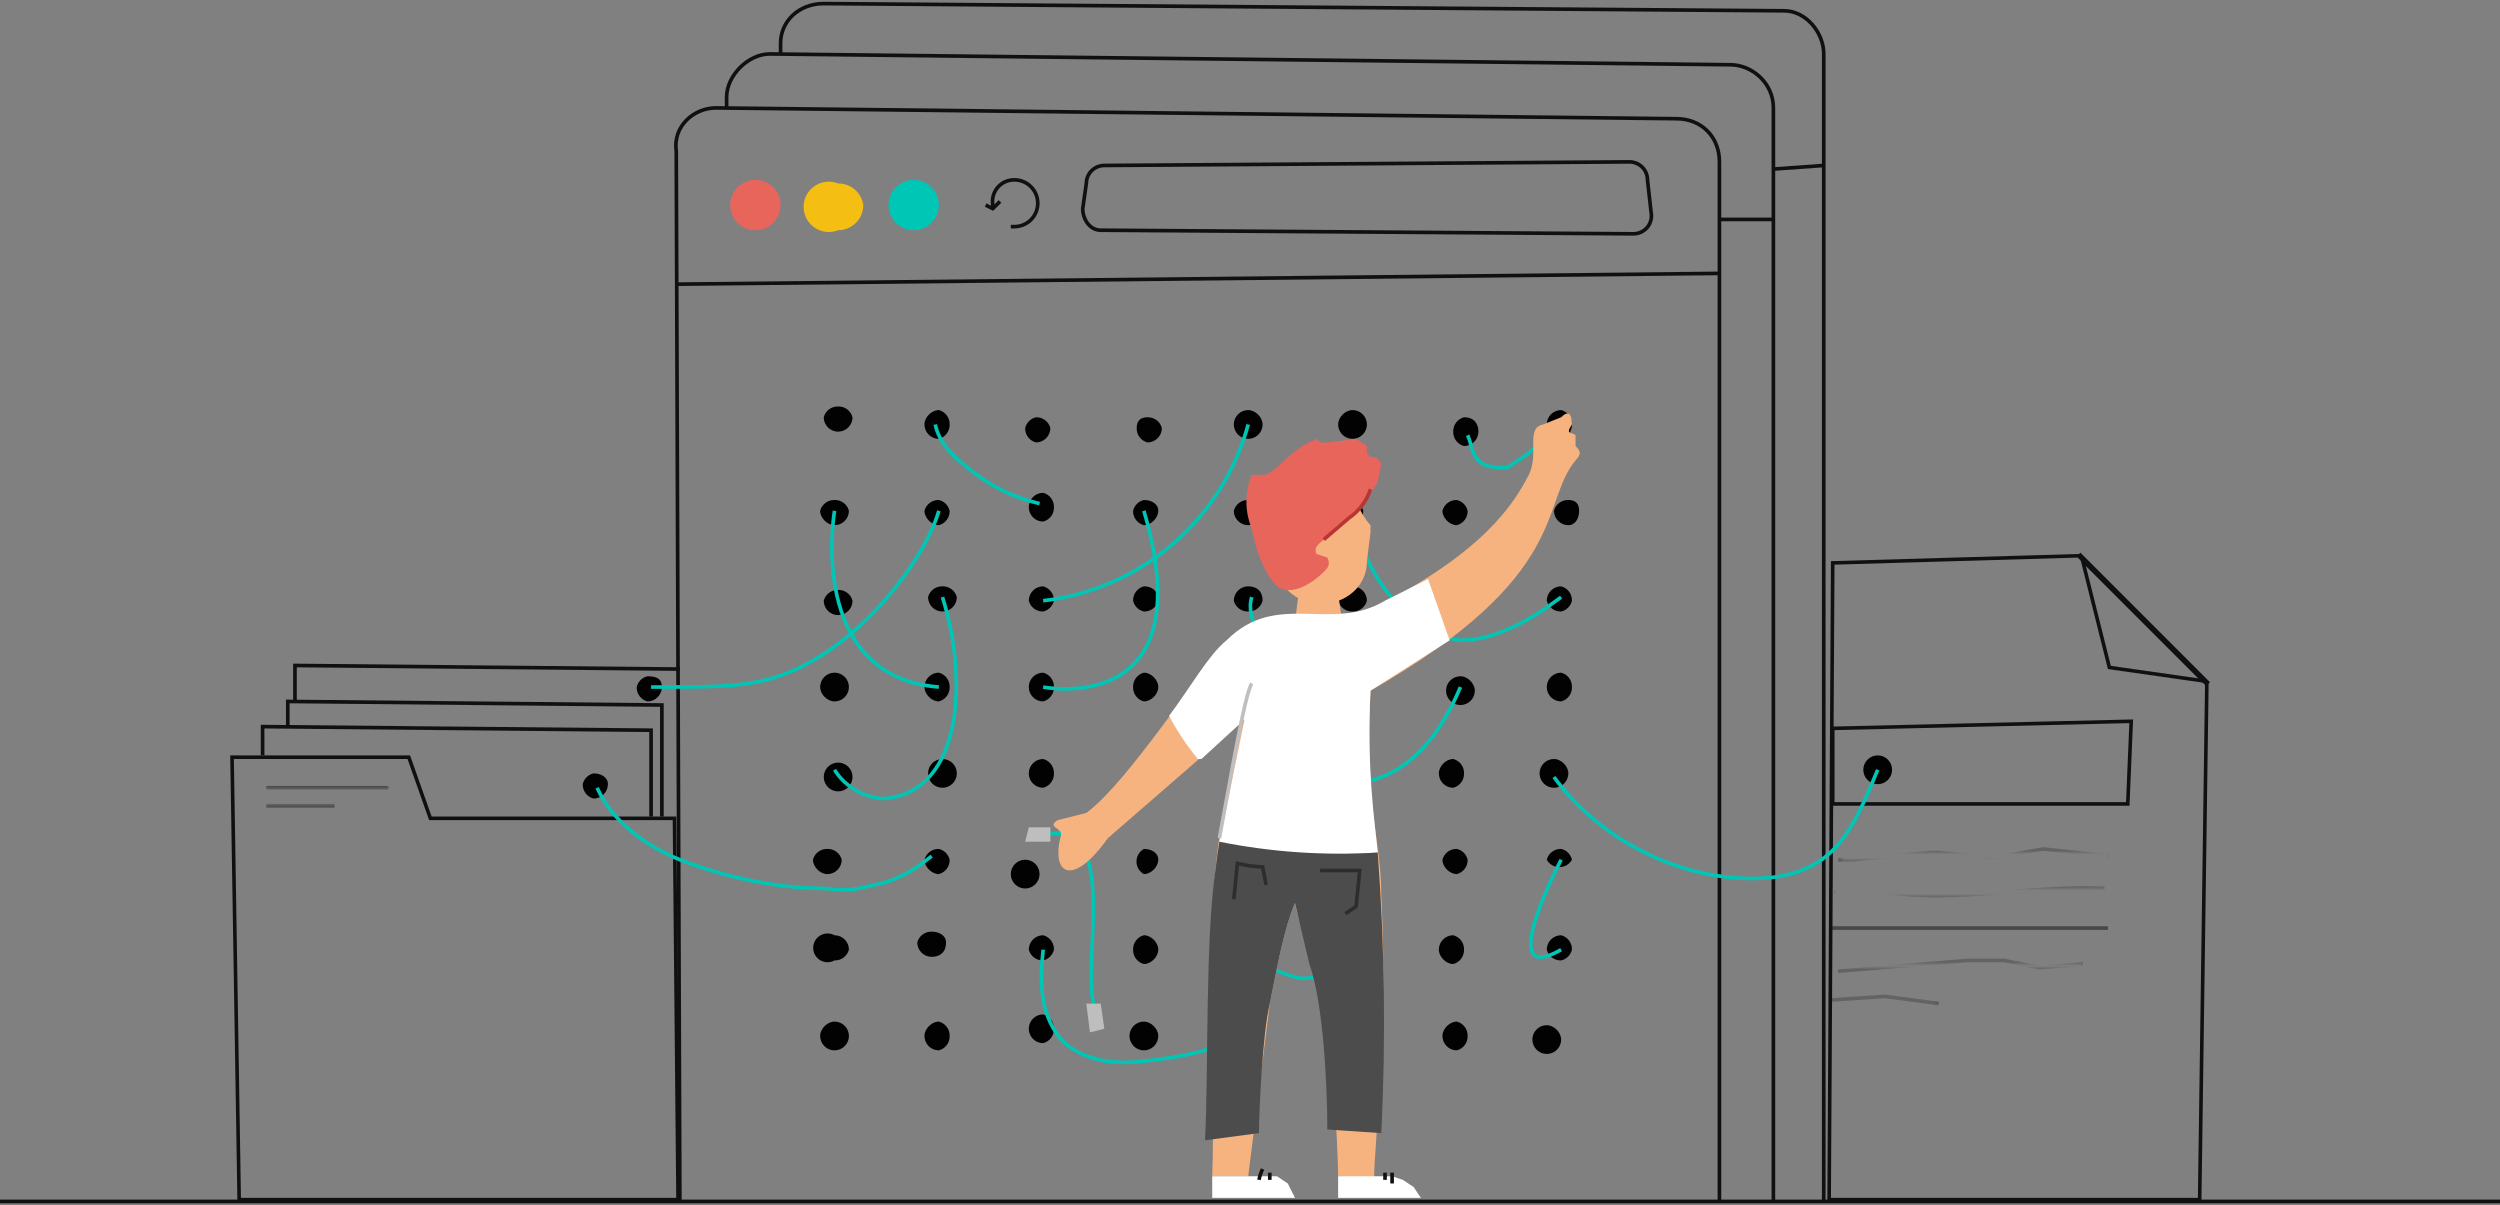 <svg width="695" height="335" viewBox="0 0 695 335" fill="none" xmlns="http://www.w3.org/2000/svg">
<rect x="0" y="0" width="695" height="335" fill="#808080" stroke="none"/>
<g clip-path="url(#clip0_1_8)">
<path d="M508.503 333.5L509.497 156.486L577.799 154.506L613.497 190.204L611.507 333.5H508.503Z" stroke="#0F1011"/>
<path d="M586.404 185.553L578.923 155.63L612.586 189.293L586.404 185.553ZM592.478 200.513L591.52 223.5H509.5V202.488L592.478 200.513Z" stroke="#0F1011"/>
<g opacity="0.5">
<mask id="mask0_1_8" style="mask-type:luminance" maskUnits="userSpaceOnUse" x="510" y="235" width="78" height="6">
<path d="M511 236H587V240H511V236Z" stroke="#A9A9A9" stroke-width="1.014"/>
</mask>
<g mask="url(#mask0_1_8)">
<path d="M511 239H515L537 237C544 237 550 239 557 238L568 236L586 238" stroke="#0F1011" stroke-width="1.014"/>
</g>
</g>
<g opacity="0.5">
<mask id="mask1_1_8" style="mask-type:luminance" maskUnits="userSpaceOnUse" x="508" y="245" width="79" height="6">
<path d="M509 246H586V250H509V246Z" stroke="#A9A9A9" stroke-width="1.014"/>
</mask>
<g mask="url(#mask1_1_8)">
<path d="M510 248H524C544 251 565 246 585 247" stroke="#0F1011" stroke-width="1.014"/>
</g>
</g>
<path opacity="0.5" d="M509 258H586" stroke="#0F1011" stroke-width="1.014"/>
<g opacity="0.5">
<mask id="mask2_1_8" style="mask-type:luminance" maskUnits="userSpaceOnUse" x="509" y="266" width="72" height="5">
<path d="M510 267H580V270H510V267Z" stroke="#A9A9A9" stroke-width="1.014"/>
</mask>
<g mask="url(#mask2_1_8)">
<path d="M511 270L547 267H557L567 269L579 268" stroke="#0F1011" stroke-width="1.014"/>
</g>
</g>
<g opacity="0.5">
<mask id="mask3_1_8" style="mask-type:luminance" maskUnits="userSpaceOnUse" x="507" y="276" width="33" height="4">
<path d="M508 277H539V279H508V277Z" stroke="#A9A9A9" stroke-width="1.014"/>
</mask>
<g mask="url(#mask3_1_8)">
<path d="M509 278L524 277L539 279" stroke="#0F1011" stroke-width="1.014"/>
</g>
</g>
<path d="M217 57C217 58.856 216.263 60.637 214.95 61.95C213.637 63.263 211.857 64 210 64C208.143 64 206.363 63.263 205.05 61.95C203.737 60.637 203 58.856 203 57C203 55.144 203.737 53.363 205.05 52.05C206.363 50.737 208.143 50 210 50C211.857 50 213.637 50.737 214.95 52.05C216.263 53.363 217 55.144 217 57Z" fill="#E7655B"/>
<path d="M240 57C240 58.856 239.263 60.637 237.95 61.95C236.637 63.263 234.857 64 233 64C231.938 64.424 230.788 64.582 229.651 64.46C228.514 64.337 227.424 63.937 226.477 63.296C225.53 62.655 224.754 61.791 224.218 60.781C223.682 59.77 223.402 58.644 223.402 57.5C223.402 56.356 223.682 55.23 224.218 54.219C224.754 53.209 225.53 52.345 226.477 51.704C227.424 51.063 228.514 50.663 229.651 50.54C230.788 50.418 231.938 50.575 233 51C234.696 50.983 236.34 51.581 237.627 52.685C238.915 53.788 239.758 55.322 240 57Z" fill="#F4BF12"/>
<path d="M261 57C261 58.856 260.262 60.637 258.95 61.95C257.637 63.263 255.857 64 254 64C252.143 64 250.363 63.263 249.05 61.95C247.737 60.637 247 58.856 247 57C247 55.144 247.737 53.363 249.05 52.05C250.363 50.737 252.143 50 254 50C255.857 50 257.637 50.737 258.95 52.05C260.262 53.363 261 55.144 261 57Z" fill="#00C6B6"/>
<path fill-rule="evenodd" clip-rule="evenodd" d="M454 65L306 64C303 64 301 61 301 58L302 51C302 49.674 302.527 48.402 303.464 47.465C304.402 46.527 305.674 46 307 46L453 45C454.326 45 455.598 45.527 456.536 46.465C457.473 47.402 458 48.674 458 50L459 59C459.15 59.735 459.133 60.494 458.95 61.221C458.767 61.949 458.422 62.626 457.942 63.202C457.462 63.778 456.858 64.239 456.176 64.55C455.494 64.862 454.75 65.015 454 65Z" stroke="#0F1011" stroke-width="1.014"/>
<path d="M478 334V45C478 38 473 33 466 33L199 30C193 30 187 35 188 42L189 334M188 79L478 76" stroke="#0F1011" stroke-width="1.014"/>
<path d="M493 334V30C493 23 487 18 481 18L214 15C208 15 202 21 202 27V30M478 61H493" stroke="#0F1011" stroke-width="1.014"/>
<path d="M507 334V15C507 9 502 3 496 3L229 1C222 1 217 6 217 12V15M493 47L507 46" stroke="#0F1011" stroke-width="1.014"/>
<path d="M276 58V57C275.853 56.133 275.899 55.244 276.134 54.396C276.369 53.548 276.788 52.763 277.36 52.095C277.933 51.427 278.645 50.893 279.447 50.531C280.249 50.169 281.12 49.988 282 50C283.724 50 285.377 50.685 286.596 51.904C287.815 53.123 288.5 54.776 288.5 56.5C288.5 58.224 287.815 59.877 286.596 61.096C285.377 62.315 283.724 63 282 63H281" stroke="#0F1011" stroke-width="1.014"/>
<path d="M274 57L276 58L278 56" stroke="#0F1011" stroke-width="1.014"/>
<path d="M119.529 227.166L119.646 227.5H120H187.505L188.495 333.5H66.492L64.508 210.5H113.646L119.529 227.166Z" stroke="#0F1011"/>
<g opacity="0.5">
<mask id="mask4_1_8" style="mask-type:luminance" maskUnits="userSpaceOnUse" x="73" y="217" width="36" height="3">
<path d="M74 218H108V219H74V218Z" stroke="#A9A9A9" stroke-width="1.014"/>
</mask>
<g mask="url(#mask4_1_8)">
<path d="M74 219H108" stroke="#0F1011" stroke-width="1.014"/>
</g>
</g>
<g opacity="0.5">
<mask id="mask5_1_8" style="mask-type:luminance" maskUnits="userSpaceOnUse" x="73" y="223" width="22" height="3">
<path d="M74 224H94V225H74V224Z" stroke="#A9A9A9" stroke-width="1.014"/>
</mask>
<g mask="url(#mask5_1_8)">
<path d="M74 224H93" stroke="#0F1011" stroke-width="1.014"/>
</g>
</g>
<path d="M578 154L614 190" stroke="#0F1011" stroke-width="1.014"/>
<path d="M237 116C237 117.061 236.579 118.078 235.828 118.828C235.078 119.579 234.061 120 233 120C231.939 120 230.922 119.579 230.172 118.828C229.421 118.078 229 117.061 229 116C229.227 115.12 229.746 114.343 230.473 113.798C231.201 113.253 232.092 112.971 233 113C233.908 112.971 234.799 113.253 235.527 113.798C236.254 114.343 236.773 115.12 237 116ZM264 118C264.029 118.908 263.747 119.799 263.202 120.527C262.657 121.254 261.88 121.773 261 122C259.939 122 258.922 121.579 258.172 120.828C257.421 120.078 257 119.061 257 118C257 116 259 114 261 114C261.88 114.227 262.657 114.746 263.202 115.474C263.747 116.201 264.029 117.092 264 118ZM437 118C437.029 118.908 436.747 119.799 436.202 120.527C435.657 121.254 434.88 121.773 434 122C432.939 122 431.922 121.579 431.172 120.828C430.421 120.078 430 119.061 430 118C430 116.939 430.421 115.922 431.172 115.172C431.922 114.421 432.939 114 434 114C434.88 114.227 435.657 114.746 436.202 115.474C436.747 116.201 437.029 117.092 437 118ZM411 120C411 121.061 410.579 122.078 409.828 122.828C409.078 123.579 408.061 124 407 124C406.12 123.773 405.343 123.254 404.798 122.526C404.253 121.799 403.971 120.908 404 120C403.971 119.092 404.253 118.201 404.798 117.474C405.343 116.746 406.12 116.227 407 116C410 116 411 118 411 120ZM380 118C380 119.061 379.579 120.078 378.828 120.828C378.078 121.579 377.061 122 376 122C374.939 122 373.922 121.579 373.172 120.828C372.421 120.078 372 119.061 372 118C372 116 374 114 376 114C377.061 114 378.078 114.421 378.828 115.172C379.579 115.922 380 116.939 380 118ZM351 118C351 119.061 350.579 120.078 349.828 120.828C349.078 121.579 348.061 122 347 122C345.939 122 344.922 121.579 344.172 120.828C343.421 120.078 343 119.061 343 118C343 116.939 343.421 115.922 344.172 115.172C344.922 114.421 345.939 114 347 114C349 114 351 116 351 118ZM323 119C323 120.061 322.579 121.078 321.828 121.828C321.078 122.579 320.061 123 319 123C318.12 122.773 317.343 122.254 316.798 121.526C316.253 120.799 315.971 119.908 316 119C316 117 317 116 319 116C319.908 115.971 320.799 116.253 321.526 116.798C322.254 117.343 322.773 118.12 323 119ZM292 119C292 120.061 291.579 121.078 290.828 121.828C290.078 122.579 289.061 123 288 123C287.12 122.773 286.343 122.254 285.798 121.526C285.253 120.799 284.971 119.908 285 119C285.168 118.269 285.539 117.6 286.069 117.069C286.6 116.539 287.269 116.168 288 116C288.908 115.971 289.799 116.253 290.526 116.798C291.254 117.343 291.773 118.12 292 119ZM236 142C236 143.061 235.579 144.078 234.828 144.828C234.078 145.579 233.061 146 232 146C230 146 228 144 228 142C228.227 141.12 228.746 140.343 229.473 139.798C230.201 139.253 231.092 138.971 232 139C232.908 138.971 233.799 139.253 234.527 139.798C235.254 140.343 235.773 141.12 236 142ZM264 142C264.029 142.908 263.747 143.799 263.202 144.527C262.657 145.254 261.88 145.773 261 146C259 146 257 144 257 142C257.227 141.12 257.746 140.343 258.474 139.798C259.201 139.253 260.092 138.971 261 139C261.731 139.168 262.4 139.539 262.931 140.069C263.461 140.6 263.832 141.269 264 142ZM439 142C439 144 438 146 436 146C434.939 146 433.922 145.579 433.172 144.828C432.421 144.078 432 143.061 432 142C432.227 141.12 432.746 140.343 433.474 139.798C434.201 139.253 435.092 138.971 436 139C438 139 439 140 439 142ZM408 142C408.029 142.908 407.747 143.799 407.202 144.527C406.657 145.254 405.88 145.773 405 146C403 146 401 144 401 142C401.227 141.12 401.746 140.343 402.474 139.798C403.201 139.253 404.092 138.971 405 139C405.731 139.168 406.4 139.539 406.931 140.069C407.461 140.6 407.832 141.269 408 142ZM379 142C379 143.061 378.579 144.078 377.828 144.828C377.078 145.579 376.061 146 375 146C373 146 371 144 371 142C371.227 141.12 371.746 140.343 372.474 139.798C373.201 139.253 374.092 138.971 375 139C375.908 138.971 376.799 139.253 377.526 139.798C378.254 140.343 378.773 141.12 379 142ZM351 142C351 144 349 146 347 146C345.939 146 344.922 145.579 344.172 144.828C343.421 144.078 343 143.061 343 142C343.227 141.12 343.746 140.343 344.474 139.798C345.201 139.253 346.092 138.971 347 139C349 139 351 140 351 142ZM322 142C322 144 320 146 318 146C317.12 145.773 316.343 145.254 315.798 144.527C315.253 143.799 314.971 142.908 315 142C315.168 141.269 315.539 140.6 316.069 140.069C316.6 139.539 317.269 139.168 318 139C320 139 322 140 322 142ZM293 141C293.029 141.908 292.747 142.799 292.202 143.527C291.657 144.254 290.88 144.773 290 145C288.939 145 287.922 144.579 287.172 143.828C286.421 143.078 286 142.061 286 141C286 139.939 286.421 138.922 287.172 138.172C287.922 137.421 288.939 137 290 137C290.88 137.227 291.657 137.746 292.202 138.473C292.747 139.201 293.029 140.092 293 141ZM237 167C237 168.061 236.579 169.078 235.828 169.828C235.078 170.579 234.061 171 233 171C231.939 171 230.922 170.579 230.172 169.828C229.421 169.078 229 168.061 229 167C229.227 166.12 229.746 165.343 230.473 164.798C231.201 164.253 232.092 163.971 233 164C233.908 163.971 234.799 164.253 235.527 164.798C236.254 165.343 236.773 166.12 237 167ZM266 166C266 167.061 265.579 168.078 264.828 168.828C264.078 169.579 263.061 170 262 170C260.939 170 259.922 169.579 259.172 168.828C258.421 168.078 258 167.061 258 166C258.227 165.12 258.746 164.343 259.474 163.798C260.201 163.253 261.092 162.971 262 163C262.908 162.971 263.799 163.253 264.526 163.798C265.254 164.343 265.773 165.12 266 166ZM437 167C436.832 167.731 436.461 168.4 435.931 168.931C435.4 169.461 434.731 169.832 434 170C433.092 170.029 432.201 169.747 431.474 169.202C430.746 168.657 430.227 167.88 430 167C430 165.939 430.421 164.922 431.172 164.172C431.922 163.421 432.939 163 434 163C434.88 163.227 435.657 163.746 436.202 164.473C436.747 165.201 437.029 166.092 437 167ZM408 165C408.029 165.908 407.747 166.799 407.202 167.527C406.657 168.254 405.88 168.773 405 169C403 169 401 168 401 165C401.227 164.12 401.746 163.343 402.474 162.798C403.201 162.253 404.092 161.971 405 162C405.731 162.168 406.4 162.539 406.931 163.069C407.461 163.6 407.832 164.269 408 165ZM380 167C379.773 167.88 379.254 168.657 378.526 169.202C377.799 169.747 376.908 170.029 376 170C375.092 170.029 374.201 169.747 373.474 169.202C372.746 168.657 372.227 167.88 372 167C372 164 374 163 376 163C377.061 163 378.078 163.421 378.828 164.172C379.579 164.922 380 165.939 380 167ZM351 167C350.773 167.88 350.254 168.657 349.526 169.202C348.799 169.747 347.908 170.029 347 170C346.092 170.029 345.201 169.747 344.474 169.202C343.746 168.657 343.227 167.88 343 167C343 165.939 343.421 164.922 344.172 164.172C344.922 163.421 345.939 163 347 163C349 163 351 164 351 167ZM322 167C321.773 167.88 321.254 168.657 320.526 169.202C319.799 169.747 318.908 170.029 318 170C317.269 169.832 316.6 169.461 316.069 168.931C315.539 168.4 315.168 167.731 315 167C314.971 166.092 315.253 165.201 315.798 164.473C316.343 163.746 317.12 163.227 318 163C320 163 322 164 322 167ZM293 167C292.832 167.731 292.461 168.4 291.931 168.931C291.4 169.461 290.731 169.832 290 170C289.092 170.029 288.201 169.747 287.474 169.202C286.746 168.657 286.227 167.88 286 167C286 165.939 286.421 164.922 287.172 164.172C287.922 163.421 288.939 163 290 163C290.88 163.227 291.657 163.746 292.202 164.473C292.747 165.201 293.029 166.092 293 167ZM236 191C236 192.061 235.579 193.078 234.828 193.828C234.078 194.579 233.061 195 232 195C230 195 228 193 228 191C228 189.939 228.421 188.922 229.172 188.172C229.922 187.421 230.939 187 232 187C233.061 187 234.078 187.421 234.828 188.172C235.579 188.922 236 189.939 236 191ZM264 191C264.029 191.908 263.747 192.799 263.202 193.527C262.657 194.254 261.88 194.773 261 195C259 195 257 193 257 191C257 189.939 257.421 188.922 258.172 188.172C258.922 187.421 259.939 187 261 187C261.88 187.227 262.657 187.746 263.202 188.473C263.747 189.201 264.029 190.092 264 191ZM437 191C437.029 191.908 436.747 192.799 436.202 193.527C435.657 194.254 434.88 194.773 434 195C432.939 195 431.922 194.579 431.172 193.828C430.421 193.078 430 192.061 430 191C430 189.939 430.421 188.922 431.172 188.172C431.922 187.421 432.939 187 434 187C434.88 187.227 435.657 187.746 436.202 188.473C436.747 189.201 437.029 190.092 437 191ZM526 214C526 215.061 525.579 216.078 524.828 216.828C524.078 217.579 523.061 218 522 218C520.939 218 519.922 217.579 519.172 216.828C518.421 216.078 518 215.061 518 214C518 212.939 518.421 211.922 519.172 211.172C519.922 210.421 520.939 210 522 210C523.061 210 524.078 210.421 524.828 211.172C525.579 211.922 526 212.939 526 214ZM410 192C410 193.061 409.579 194.078 408.828 194.828C408.078 195.579 407.061 196 406 196C404.939 196 403.922 195.579 403.172 194.828C402.421 194.078 402 193.061 402 192C402 190.939 402.421 189.922 403.172 189.172C403.922 188.421 404.939 188 406 188C408 188 410 190 410 192ZM380 191C380 192.061 379.579 193.078 378.828 193.828C378.078 194.579 377.061 195 376 195C374 195 372 193 372 191C372 189.939 372.421 188.922 373.172 188.172C373.922 187.421 374.939 187 376 187C377.061 187 378.078 187.421 378.828 188.172C379.579 188.922 380 189.939 380 191ZM352 191C352 192.061 351.579 193.078 350.828 193.828C350.078 194.579 349.061 195 348 195C346 195 344 193 344 191C344 189.939 344.421 188.922 345.172 188.172C345.922 187.421 346.939 187 348 187C349.061 187 350.078 187.421 350.828 188.172C351.579 188.922 352 189.939 352 191ZM322 191C322 193 320 195 318 195C317.12 194.773 316.343 194.254 315.798 193.527C315.253 192.799 314.971 191.908 315 191C314.971 190.092 315.253 189.201 315.798 188.473C316.343 187.746 317.12 187.227 318 187C320 187 322 189 322 191ZM293 191C293.029 191.908 292.747 192.799 292.202 193.527C291.657 194.254 290.88 194.773 290 195C288.939 195 287.922 194.579 287.172 193.828C286.421 193.078 286 192.061 286 191C286 189.939 286.421 188.922 287.172 188.172C287.922 187.421 288.939 187 290 187C290.88 187.227 291.657 187.746 292.202 188.473C292.747 189.201 293.029 190.092 293 191ZM237 216C237 217.061 236.579 218.078 235.828 218.828C235.078 219.579 234.061 220 233 220C231.939 220 230.922 219.579 230.172 218.828C229.421 218.078 229 217.061 229 216C229 214.939 229.421 213.922 230.172 213.172C230.922 212.421 231.939 212 233 212C234.061 212 235.078 212.421 235.828 213.172C236.579 213.922 237 214.939 237 216ZM266 215C266 216.061 265.579 217.078 264.828 217.828C264.078 218.579 263.061 219 262 219C260.939 219 259.922 218.579 259.172 217.828C258.421 217.078 258 216.061 258 215C258 213.939 258.421 212.922 259.172 212.172C259.922 211.421 260.939 211 262 211C263.061 211 264.078 211.421 264.828 212.172C265.579 212.922 266 213.939 266 215ZM436 215C436 216.061 435.579 217.078 434.828 217.828C434.078 218.579 433.061 219 432 219C430.939 219 429.922 218.579 429.172 217.828C428.421 217.078 428 216.061 428 215C428 213.939 428.421 212.922 429.172 212.172C429.922 211.421 430.939 211 432 211C434 211 436 213 436 215ZM407 215C407.029 215.908 406.747 216.799 406.202 217.527C405.657 218.254 404.88 218.773 404 219C402.939 219 401.922 218.579 401.172 217.828C400.421 217.078 400 216.061 400 215C400 213 402 211 404 211C404.88 211.227 405.657 211.746 406.202 212.473C406.747 213.201 407.029 214.092 407 215ZM380 215C380 216.061 379.579 217.078 378.828 217.828C378.078 218.579 377.061 219 376 219C374.939 219 373.922 218.579 373.172 217.828C372.421 217.078 372 216.061 372 215C372 213 374 211 376 211C377.061 211 378.078 211.421 378.828 212.172C379.579 212.922 380 213.939 380 215ZM350 215C350 216.061 349.579 217.078 348.828 217.828C348.078 218.579 347.061 219 346 219C344.939 219 343.922 218.579 343.172 217.828C342.421 217.078 342 216.061 342 215C342 213.939 342.421 212.922 343.172 212.172C343.922 211.421 344.939 211 346 211C348 211 350 213 350 215ZM322 215C322 216.061 321.579 217.078 320.828 217.828C320.078 218.579 319.061 219 318 219C317.12 218.773 316.343 218.254 315.798 217.527C315.253 216.799 314.971 215.908 315 215C314.971 214.092 315.253 213.201 315.798 212.473C316.343 211.746 317.12 211.227 318 211C320 211 322 213 322 215ZM293 215C293.029 215.908 292.747 216.799 292.202 217.527C291.657 218.254 290.88 218.773 290 219C288.939 219 287.922 218.579 287.172 217.828C286.421 217.078 286 216.061 286 215C286 213.939 286.421 212.922 287.172 212.172C287.922 211.421 288.939 211 290 211C290.88 211.227 291.657 211.746 292.202 212.473C292.747 213.201 293.029 214.092 293 215ZM234 239C234 240.061 233.579 241.078 232.828 241.828C232.078 242.579 231.061 243 230 243C228 243 226 241 226 239C226.227 238.12 226.746 237.343 227.473 236.798C228.201 236.253 229.092 235.971 230 236C230.908 235.971 231.799 236.253 232.527 236.798C233.254 237.343 233.773 238.12 234 239ZM264 239C264.029 239.908 263.747 240.799 263.202 241.527C262.657 242.254 261.88 242.773 261 243C259 243 257 241 257 239C257.227 238.12 257.746 237.343 258.474 236.798C259.201 236.253 260.092 235.971 261 236C261.731 236.168 262.4 236.539 262.931 237.069C263.461 237.6 263.832 238.269 264 239ZM437 239C436.654 239.625 436.147 240.146 435.532 240.509C434.916 240.872 434.215 241.064 433.5 241.064C432.785 241.064 432.084 240.872 431.469 240.509C430.853 240.146 430.346 239.625 430 239C430.227 238.12 430.746 237.343 431.474 236.798C432.201 236.253 433.092 235.971 434 236C434.731 236.168 435.4 236.539 435.931 237.069C436.461 237.6 436.832 238.269 437 239ZM408 239C408.029 239.908 407.747 240.799 407.202 241.527C406.657 242.254 405.88 242.773 405 243C403 243 401 241 401 239C401.227 238.12 401.746 237.343 402.474 236.798C403.201 236.253 404.092 235.971 405 236C405.731 236.168 406.4 236.539 406.931 237.069C407.461 237.6 407.832 238.269 408 239ZM381 238C381 239.061 380.579 240.078 379.828 240.828C379.078 241.579 378.061 242 377 242C375 242 373 241 373 238C373.227 237.12 373.746 236.343 374.474 235.798C375.201 235.253 376.092 234.971 377 235C377.908 234.971 378.799 235.253 379.526 235.798C380.254 236.343 380.773 237.12 381 238ZM351 239C351 241 349 243 347 243C345.939 243 344.922 242.579 344.172 241.828C343.421 241.078 343 240.061 343 239C343.227 238.12 343.746 237.343 344.474 236.798C345.201 236.253 346.092 235.971 347 236C349 236 351 237 351 239ZM322 239C322 241 320 243 318 243C317.375 242.654 316.854 242.147 316.491 241.532C316.128 240.916 315.936 240.215 315.936 239.5C315.936 238.785 316.128 238.084 316.491 237.468C316.854 236.853 317.375 236.346 318 236C320 236 322 237 322 239ZM289 243C289 244.061 288.579 245.078 287.828 245.828C287.078 246.579 286.061 247 285 247C283.939 247 282.922 246.579 282.172 245.828C281.421 245.078 281 244.061 281 243C281 241.939 281.421 240.922 282.172 240.172C282.922 239.421 283.939 239 285 239C286.061 239 287.078 239.421 287.828 240.172C288.579 240.922 289 241.939 289 243ZM236 264C235.773 264.88 235.254 265.657 234.527 266.202C233.799 266.747 232.908 267.029 232 267C231.391 267.337 230.705 267.509 230.009 267.5C229.313 267.49 228.632 267.299 228.032 266.946C227.432 266.592 226.936 266.088 226.59 265.484C226.245 264.88 226.064 264.196 226.064 263.5C226.064 262.804 226.245 262.12 226.59 261.516C226.936 260.912 227.432 260.408 228.032 260.054C228.632 259.701 229.313 259.51 230.009 259.5C230.705 259.491 231.391 259.663 232 260C233.061 260 234.078 260.421 234.828 261.172C235.579 261.922 236 262.939 236 264ZM263 262C263 265 261 266 259 266C257.939 266 256.922 265.579 256.172 264.828C255.421 264.078 255 263.061 255 262C255.227 261.12 255.746 260.343 256.474 259.798C257.201 259.253 258.092 258.971 259 259C261 259 263 260 263 262ZM437 264C436.832 264.731 436.461 265.4 435.931 265.931C435.4 266.461 434.731 266.832 434 267C433.092 267.029 432.201 266.747 431.474 266.202C430.746 265.657 430.227 264.88 430 264C430 262.939 430.421 261.922 431.172 261.172C431.922 260.421 432.939 260 434 260C434.88 260.227 435.657 260.746 436.202 261.474C436.747 262.201 437.029 263.092 437 264ZM407 264C407.029 264.908 406.747 265.799 406.202 266.526C405.657 267.254 404.88 267.773 404 268C402 268 400 266 400 264C400 262.939 400.421 261.922 401.172 261.172C401.922 260.421 402.939 260 404 260C404.88 260.227 405.657 260.746 406.202 261.474C406.747 262.201 407.029 263.092 407 264ZM380 264C379.773 264.88 379.254 265.657 378.526 266.202C377.799 266.747 376.908 267.029 376 267C375.391 267.337 374.705 267.509 374.009 267.5C373.313 267.49 372.632 267.299 372.032 266.946C371.432 266.592 370.936 266.088 370.59 265.484C370.245 264.88 370.064 264.196 370.064 263.5C370.064 262.804 370.245 262.12 370.59 261.516C370.936 260.912 371.432 260.408 372.032 260.054C372.632 259.701 373.313 259.51 374.009 259.5C374.705 259.491 375.391 259.663 376 260C377.061 260 378.078 260.421 378.828 261.172C379.579 261.922 380 262.939 380 264ZM351 264C351 266 349 267 347 267C346.092 267.029 345.201 266.747 344.474 266.202C343.746 265.657 343.227 264.88 343 264C343 262.939 343.421 261.922 344.172 261.172C344.922 260.421 345.939 260 347 260C349 260 351 261 351 264ZM322 264C322 266 320 268 318 268C317.12 267.773 316.343 267.254 315.798 266.526C315.253 265.799 314.971 264.908 315 264C314.971 263.092 315.253 262.201 315.798 261.474C316.343 260.746 317.12 260.227 318 260C320 260 322 262 322 264ZM293 264C292.832 264.731 292.461 265.4 291.931 265.931C291.4 266.461 290.731 266.832 290 267C289.092 267.029 288.201 266.747 287.474 266.202C286.746 265.657 286.227 264.88 286 264C286 262.939 286.421 261.922 287.172 261.172C287.922 260.421 288.939 260 290 260C290.88 260.227 291.657 260.746 292.202 261.474C292.747 262.201 293.029 263.092 293 264ZM236 288C236 289.061 235.579 290.078 234.828 290.828C234.078 291.579 233.061 292 232 292C230.939 292 229.922 291.579 229.172 290.828C228.421 290.078 228 289.061 228 288C228 286 230 284 232 284C233.061 284 234.078 284.421 234.828 285.172C235.579 285.922 236 286.939 236 288ZM169 218C169 219.061 168.579 220.078 167.828 220.828C167.078 221.579 166.061 222 165 222C164.12 221.773 163.343 221.254 162.798 220.527C162.253 219.799 161.971 218.908 162 218C162.168 217.269 162.539 216.6 163.069 216.069C163.6 215.539 164.269 215.168 165 215C167 215 169 216 169 218ZM184 191C184 192.061 183.579 193.078 182.828 193.828C182.078 194.579 181.061 195 180 195C179.12 194.773 178.343 194.254 177.798 193.527C177.253 192.799 176.971 191.908 177 191C177.168 190.269 177.539 189.6 178.069 189.069C178.6 188.539 179.269 188.168 180 188C183 188 184 189 184 191ZM264 288C264.029 288.908 263.747 289.799 263.202 290.526C262.657 291.254 261.88 291.773 261 292C259.939 292 258.922 291.579 258.172 290.828C257.421 290.078 257 289.061 257 288C257 286 259 284 261 284C261.88 284.227 262.657 284.746 263.202 285.474C263.747 286.201 264.029 287.092 264 288ZM434 289C434 290.061 433.579 291.078 432.828 291.828C432.078 292.579 431.061 293 430 293C428.939 293 427.922 292.579 427.172 291.828C426.421 291.078 426 290.061 426 289C426 287.939 426.421 286.922 427.172 286.172C427.922 285.421 428.939 285 430 285C432 285 434 287 434 289ZM408 288C408.029 288.908 407.747 289.799 407.202 290.526C406.657 291.254 405.88 291.773 405 292C403.939 292 402.922 291.579 402.172 290.828C401.421 290.078 401 289.061 401 288C401 286 403 284 405 284C405.88 284.227 406.657 284.746 407.202 285.474C407.747 286.201 408.029 287.092 408 288ZM380 289C380 290.061 379.579 291.078 378.828 291.828C378.078 292.579 377.061 293 376 293C374.939 293 373.922 292.579 373.172 291.828C372.421 291.078 372 290.061 372 289C372 287 374 285 376 285C377.061 285 378.078 285.421 378.828 286.172C379.579 286.922 380 287.939 380 289ZM351 288C351 289.061 350.579 290.078 349.828 290.828C349.078 291.579 348.061 292 347 292C345.939 292 344.922 291.579 344.172 290.828C343.421 290.078 343 289.061 343 288C343 286.939 343.421 285.922 344.172 285.172C344.922 284.421 345.939 284 347 284C349 284 351 286 351 288ZM322 288C322 289.061 321.579 290.078 320.828 290.828C320.078 291.579 319.061 292 318 292C316.939 292 315.922 291.579 315.172 290.828C314.421 290.078 314 289.061 314 288C314 286.939 314.421 285.922 315.172 285.172C315.922 284.421 316.939 284 318 284C320 284 322 286 322 288ZM293 286C293.029 286.908 292.747 287.799 292.202 288.526C291.657 289.254 290.88 289.773 290 290C288.939 290 287.922 289.579 287.172 288.828C286.421 288.078 286 287.061 286 286C286 284.939 286.421 283.922 287.172 283.172C287.922 282.421 288.939 282 290 282C290.88 282.227 291.657 282.746 292.202 283.474C292.747 284.201 293.029 285.092 293 286Z" fill="#020202"/>
<path d="M260 118C261 123 265 127 269 130C274.786 134.861 281.639 138.288 289 140M290 167C303.311 165.469 315.858 159.981 326.019 151.246C336.18 142.511 343.488 130.931 347 118M375 143C378 151 381 159 386 165C391 172 398 177 406 178C416 178 426 172 434 166M346 215C352.536 216.732 359.243 217.738 366 218C371 219 376 219 381 217C393 214 401 203 406 191M348 166C347 169 348 173 350 176C352 181 356 186 360 189C365 192 371 193 376 191M232 142C232 142 224 188 261 191" stroke="#00C6B6" stroke-width="1.014"/>
<path d="M348 191C348 203 349 215 354 225C356 229 358 233 362 235C367 238 373 237 378 237M347 265C351 268 356 271 362 272C368 272 374 269 377 263M290 264C289 273 289 283 296 290C302 295 310 296 318 295C328 294 338 292 348 287M408 121C409 123 409 126 411 128C413 130 416 130 419 130L425 126L432 119M232 214C235 219 241 222 246 222C268 220 269 188 262 166M290 191C290 191 335 200 318 142M434 239C434 239 415 275 434 264" stroke="#00C6B6" stroke-width="1.014"/>
<path d="M0 334H695" stroke="#0F1011" stroke-width="1.014"/>
<path d="M432 216C445 234 469 246 492 244C510 242 515 231 522 214M166 219C170 228 179 235 189 239C202 244 216 247 230 247C235 248 239 247 243 246C249 245 254 242 259 238" stroke="#00C6B6" stroke-width="1.014"/>
<path d="M73 210V202L181 203V227M82 195V185L189 186" stroke="#0F1011" stroke-width="1.014"/>
<path d="M80 202V195L184 196V227" stroke="#0F1011" stroke-width="1.014"/>
<path d="M181 191C197 191 205 191 213 189C237 183 257 156 261 142M291 232C311 228 301 266 304 279" stroke="#00C6B6" stroke-width="1.014"/>
<path d="M381 146V148L380 156C380 172 350 175 353 145C355 133 368 131 372 133C376 136 378 143 381 146Z" fill="#F7B37F"/>
<path d="M361 165L360 173L373 172L372 165H361Z" fill="#F7B37F"/>
<path d="M348 147C346 142 346 137 348 132H352L355 130C357.155 127.8 359.497 125.793 362 124L366 122L367 123H369L377 122L380 124V126L381 127C381.649 126.963 382.293 127.138 382.834 127.499C383.375 127.86 383.784 128.387 384 129L383 134C379.273 140.398 374.145 145.869 368 150C367 151 365 152 366 154L369 155C370 157 369 158 368 159C365 162 359 166 355 163C351 159 349 152 348 147Z" fill="#E7655B"/>
<path d="M347 327L353 279C355 269 357 258 360 251C361 257 364 263 366 267C370 279 372 320 372 327L382 328C382 317 386 289 384 249C384 233 379 223 381 192C437 160 428 140 438 128C440 126 439 125 438 124V121C437 120 435 121 437 118C437 115 436 114 434 116L429 118C424 119 428 126 425 132C417 148 402 158 386 167C370 176 355 164 341 179C332 188 314 217 302 226L294 228C291 230 295 230 295 232C292 243 298 247 308 233L346 200C344 203 339 229 338 241C335 265 338 299 337 327H347Z" fill="#F7B37F"/>
<path d="M397 161L385 167C370 176 355 164 341 178C336 182 331 191 325 199C327.258 203.258 329.938 207.278 333 211H334L346 200L339 234L345 236C358 237 371 238 383 237C382 227 380 214 381 192L403 178L397 161Z" fill="white"/>
<path d="M348 190C346 193 342 217 339 233" stroke="#C0BEBF" stroke-width="1.014"/>
<path d="M350 315C350 309 351 287 353 279C355 269 357 258 360 251L364 268C368 279 369 303 369 314L384 315C385.283 289.004 384.949 262.954 383 237C368.265 237.915 353.474 236.906 339 234C338.604 236.324 338.271 238.658 338 241C335 261 336 297 335 317L350 315Z" fill="#4B4C4B"/>
<path d="M368 150L375 144C378 142 380 139 381 136" stroke="#B93535" stroke-width="1.014"/>
<path d="M367 242H378L377 252L374 254M343 250L344 240C346.288 240.599 348.636 240.935 351 241L352 246" stroke="#2D2D2D" stroke-width="1.014"/>
<path d="M360 333L358 329L355 327H337V333H360ZM395 333L393 330L390 328L387 327H374H372V333H395Z" fill="white"/>
<path d="M351 325C350.536 325.952 350.2 326.96 350 328M353 326V328M385 326C385.074 326.665 385.074 327.335 385 328M387 326V329" stroke="#0F1011" stroke-width="1.014"/>
<path d="M302 279H306L307 286L303 287L302 279ZM286 230H292V234H285L286 230Z" fill="#BDBEBD"/>
</g>
<defs>
<clipPath id="clip0_1_8">
<rect width="695" height="335" fill="white"/>
</clipPath>
</defs>
</svg>
